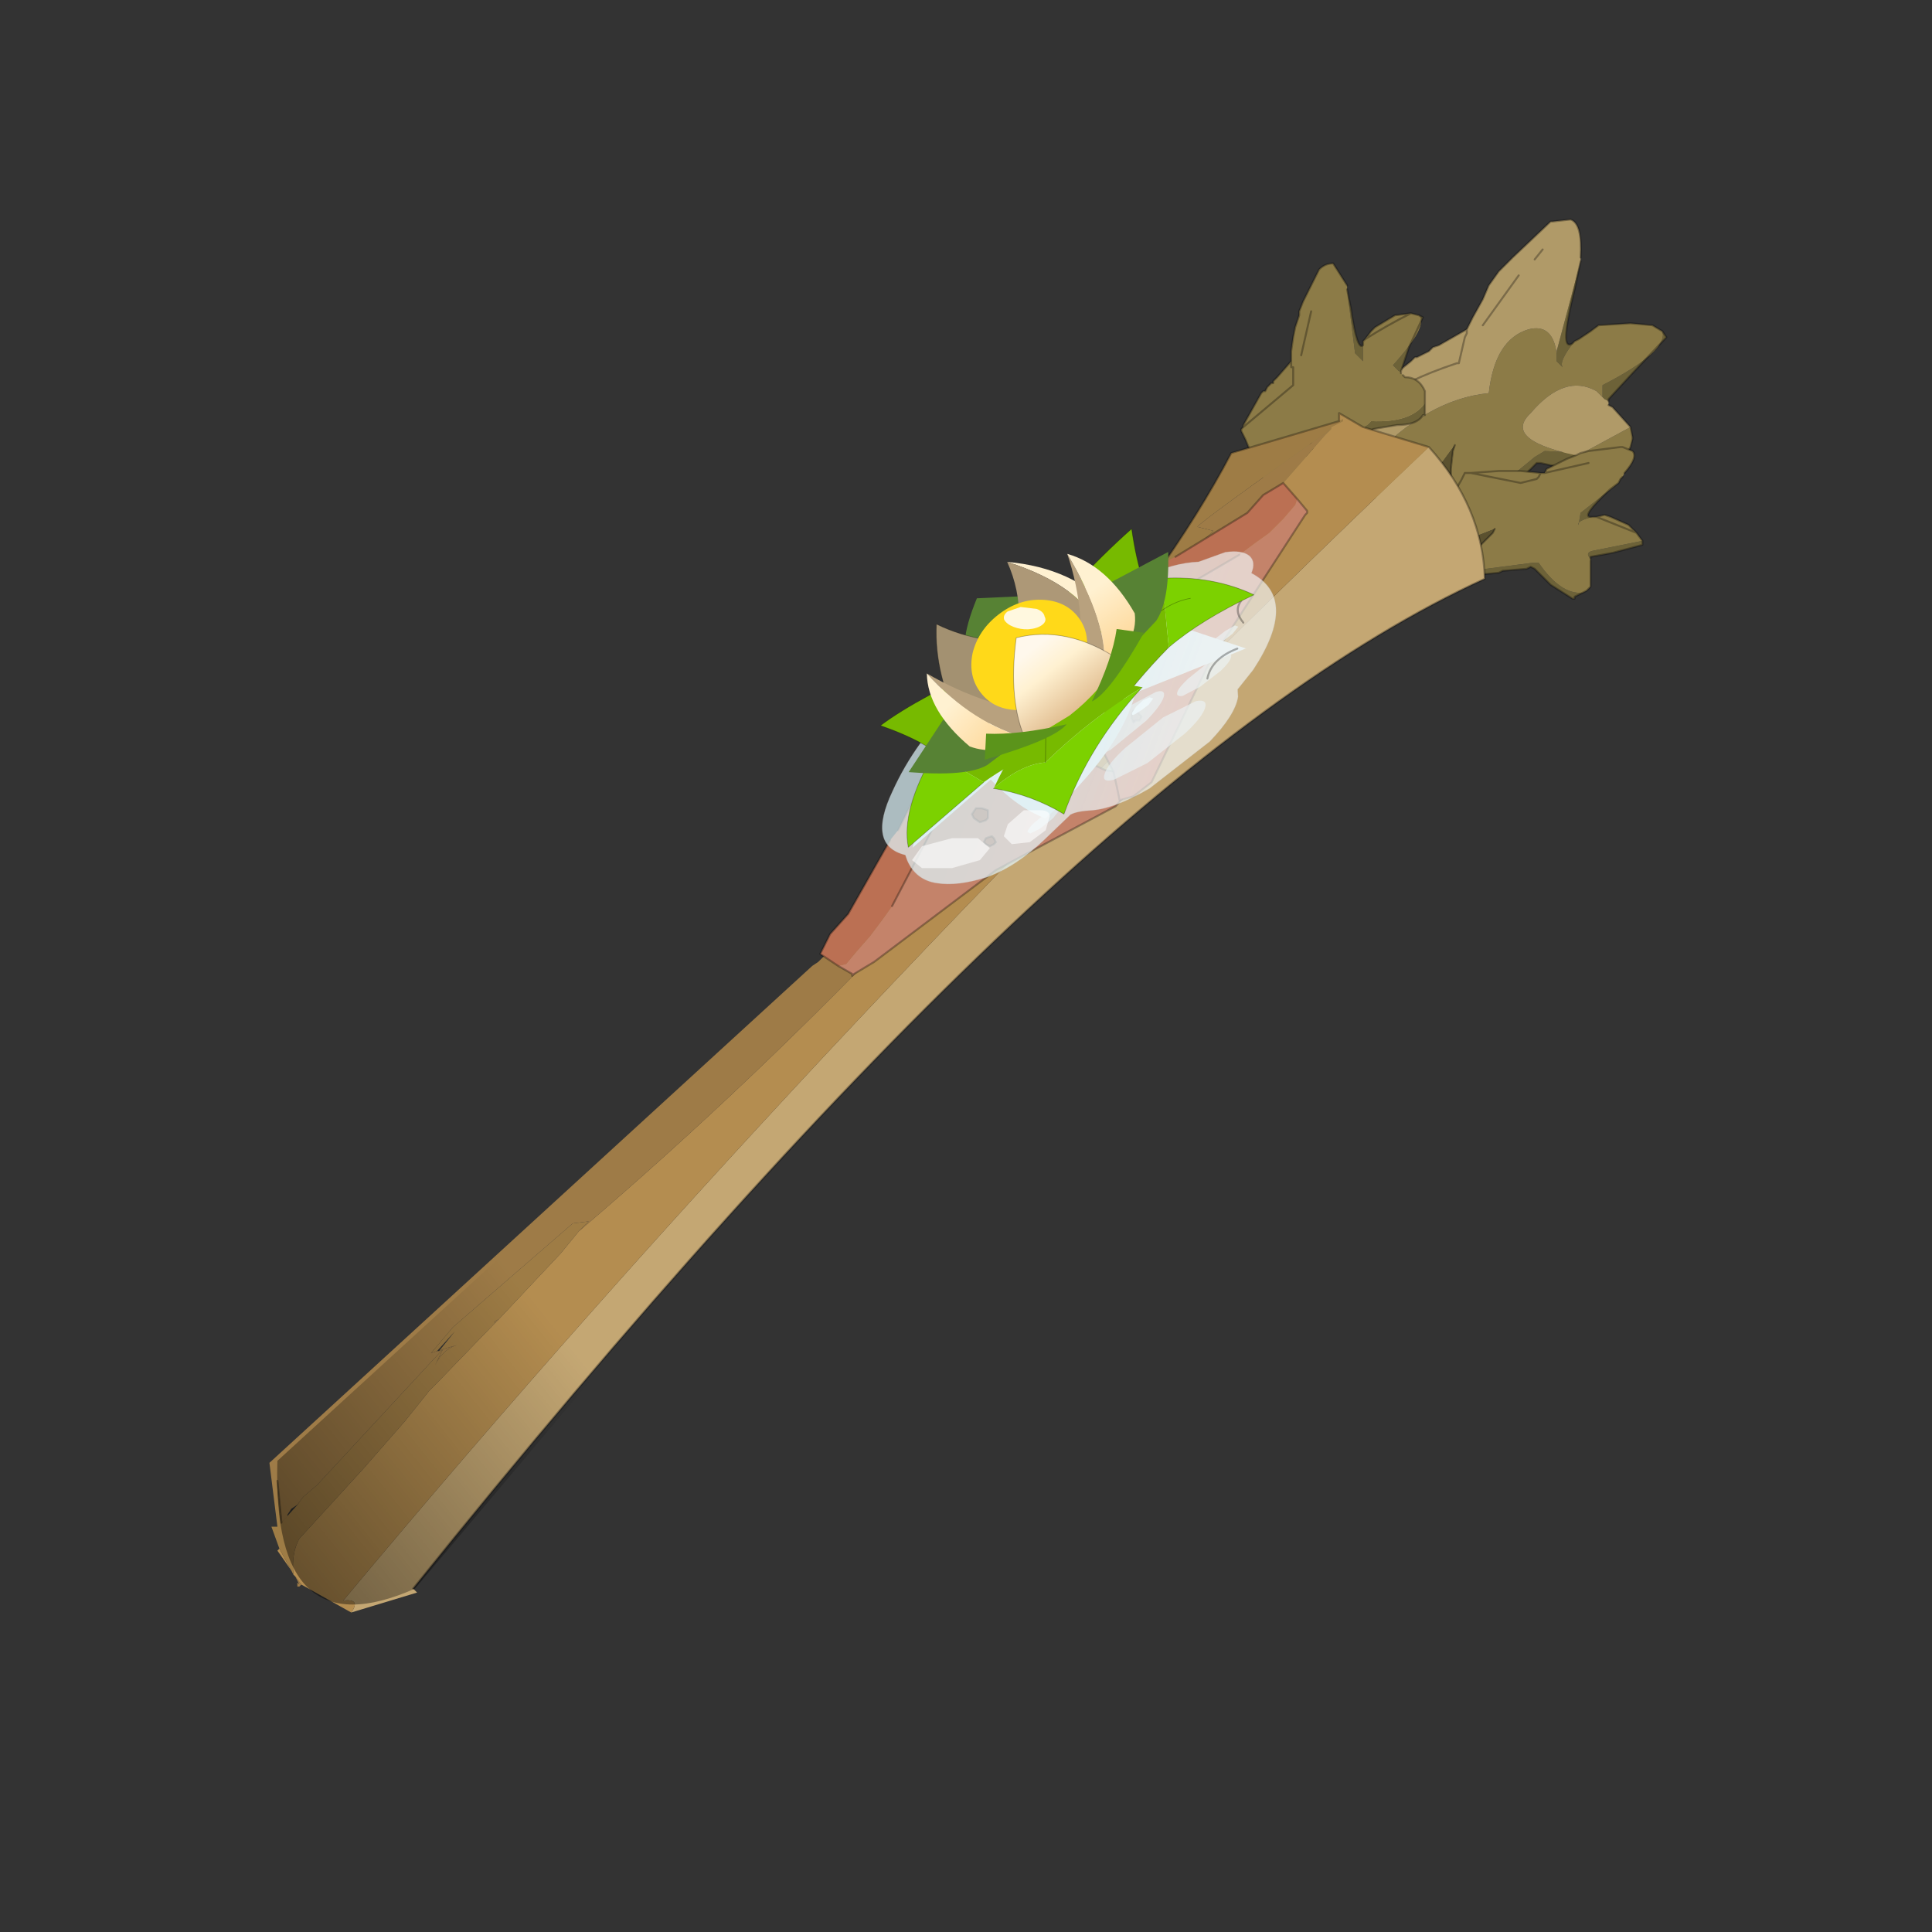 <?xml version="1.0" encoding="UTF-8" standalone="no"?>
<svg xmlns:xlink="http://www.w3.org/1999/xlink" height="440.0px" width="440.0px" xmlns="http://www.w3.org/2000/svg">
  <rect width="100%" height="100%" fill="#333333" stroke="none"/>
  <g transform="matrix(10.0, 0.0, 0.0, 10.0, 0.0, 0.0)">
    <use height="44.0" transform="matrix(0.909, 0.0, 0.0, 0.909, 2.0, 2.0)" width="44.0" xlink:href="#sprite0"/>
  </g>
  <defs>
    <g id="sprite0" transform="matrix(1.0, 0.0, 0.0, 1.0, 0.0, 0.0)">
      <use height="44.0" transform="matrix(1.0, 0.0, 0.0, 1.0, 0.0, 0.0)" width="44.0" xlink:href="#shape0"/>
      <use height="16.3" transform="matrix(0.305, -0.196, 0.16, 0.24, 18.733, 17.02)" width="31.95" xlink:href="#sprite1"/>
      <use height="6.7" transform="matrix(1.0, 0.0, 0.0, 1.0, 20.65, 12.85)" width="8.3" xlink:href="#shape2"/>
      <use height="18.4" transform="matrix(0.305, -0.237, 0.195, 0.252, 18.032, 15.764)" width="27.75" xlink:href="#sprite2"/>
    </g>
    <g id="shape0" transform="matrix(1.0, 0.0, 0.0, 1.0, 0.0, 0.0)">
      <path d="M44.0 44.0 L0.0 44.0 0.0 0.0 44.0 0.0 44.0 44.0" fill="#43adca" fill-opacity="0.0" fill-rule="evenodd" stroke="none"/>
      <path d="M37.4 4.35 L37.25 5.05 Q36.85 6.65 37.2 6.4 L37.25 6.35 Q36.85 6.85 36.95 7.0 L36.8 6.85 36.8 6.65 36.8 6.6 37.4 4.35 M39.45 6.1 L39.55 6.25 38.7 7.15 38.1 7.8 38.1 7.85 38.0 7.8 37.95 7.75 37.95 7.45 Q39.6 6.6 39.45 6.1 M38.55 9.2 L38.45 9.45 38.4 9.55 38.35 9.6 Q38.05 9.8 37.3 9.6 L36.4 9.4 36.3 9.4 36.15 9.55 35.45 10.2 35.35 10.25 Q34.9 10.75 34.55 10.85 L34.35 10.85 34.3 10.85 36.25 9.25 36.5 9.1 38.55 9.2" fill="#6d6238" fill-rule="evenodd" stroke="none"/>
      <path d="M37.25 6.35 L37.35 6.3 37.65 6.1 37.85 5.95 38.65 5.9 39.2 5.95 39.45 6.1 Q39.6 6.6 37.95 7.45 L37.95 7.75 37.8 7.6 Q37.0 7.15 36.15 8.15 35.4 8.85 37.5 9.25 L37.45 9.15 38.65 8.5 38.7 8.75 38.7 8.8 38.65 9.0 38.55 9.2 36.5 9.1 36.25 9.25 34.3 10.85 34.15 10.7 34.15 10.65 34.15 9.8 34.15 9.75 34.15 9.65 34.15 9.55 34.2 9.1 34.25 8.95 32.6 11.2 32.25 10.25 32.2 10.1 32.2 10.05 32.1 9.45 32.1 9.35 Q33.55 7.8 35.1 7.65 35.25 6.3 36.1 6.05 36.7 5.9 36.8 6.65 L36.8 6.85 36.95 7.0 Q36.85 6.85 37.25 6.35" fill="#8c7b47" fill-rule="evenodd" stroke="none"/>
      <path d="M34.15 10.7 L34.15 10.75 34.1 10.8 33.15 12.2 33.1 12.2 33.1 12.3 33.1 12.35 33.05 12.45 33.0 12.55 32.95 12.4 32.6 11.2 34.25 8.95 34.2 9.1 34.15 9.55 34.15 9.65 34.15 9.75 34.15 9.8 34.15 10.65 34.15 10.7" fill="#5b512f" fill-rule="evenodd" stroke="none"/>
      <path d="M37.4 4.25 L37.4 4.35 36.8 6.6 36.8 6.65 Q36.7 5.9 36.1 6.05 35.25 6.3 35.1 7.65 33.55 7.8 32.1 9.35 L32.0 8.05 32.0 7.8 32.0 7.7 32.15 7.65 33.15 6.85 33.25 6.75 33.3 6.75 33.4 6.7 33.5 6.65 33.6 6.6 33.7 6.5 33.85 6.45 34.55 6.05 34.7 5.75 34.95 5.3 35.1 4.95 35.35 4.6 35.45 4.5 35.7 4.25 36.65 3.35 36.7 3.35 37.15 3.3 Q37.45 3.4 37.4 4.25 M38.1 7.85 L38.1 7.95 38.2 8.0 38.65 8.5 37.45 9.15 37.5 9.25 Q35.4 8.85 36.15 8.15 37.0 7.15 37.8 7.6 L37.95 7.75 38.0 7.8 38.1 7.85 M32.35 7.85 Q32.95 7.35 34.3 6.9 L34.35 6.9 34.5 6.25 34.55 6.15 34.55 6.05 34.55 6.15 34.5 6.25 34.35 6.9 34.3 6.9 Q32.95 7.35 32.35 7.85 M36.45 4.05 L36.25 4.3 36.45 4.05 M34.95 5.95 L35.85 4.7 34.95 5.95" fill="#b09a68" fill-rule="evenodd" stroke="none"/>
      <path d="M37.4 4.35 L37.25 5.05 Q36.85 6.65 37.2 6.4 L37.25 6.35 37.35 6.3 37.65 6.1 37.85 5.95 38.65 5.9 39.2 5.95 39.45 6.1 39.55 6.25 38.7 7.15 38.1 7.8 38.1 7.85 M38.1 7.95 L38.2 8.0 38.65 8.5 38.7 8.75 38.7 8.8 38.65 9.0 38.55 9.2 38.45 9.45 38.4 9.55 38.35 9.6 Q38.05 9.8 37.3 9.6 L36.4 9.4 36.3 9.4 36.15 9.55 35.45 10.2 35.35 10.25 Q34.9 10.75 34.55 10.85 L34.35 10.85 34.3 10.85 34.15 10.7 34.15 10.75 34.1 10.8 33.15 12.2 33.1 12.2 33.1 12.3 33.1 12.35 33.05 12.45 33.0 12.55 32.95 12.4 32.6 11.2 32.25 10.25 32.2 10.1 32.2 10.05 32.1 9.45 32.1 9.35 32.0 8.05 32.0 7.8 32.0 7.7 32.15 7.65 33.15 6.85 33.25 6.75 33.3 6.75 33.4 6.7 33.5 6.65 33.6 6.6 33.7 6.5 33.85 6.45 34.55 6.05 34.7 5.75 34.95 5.3 35.1 4.95 35.35 4.6 35.45 4.5 35.7 4.25 36.65 3.35 36.7 3.35 37.15 3.3 Q37.45 3.4 37.4 4.25 M36.25 4.3 L36.45 4.05 M34.55 6.05 L34.55 6.15 34.5 6.25 34.35 6.9 34.3 6.9 Q32.95 7.35 32.35 7.85 M34.15 10.7 L34.15 10.65 34.15 9.8 34.15 9.75 34.15 9.65 34.15 9.55 34.2 9.1 34.25 8.95 M35.85 4.7 L34.95 5.95" fill="none" stroke="#000000" stroke-linecap="round" stroke-linejoin="round" stroke-opacity="0.302" stroke-width="0.05"/>
      <path d="M31.55 5.05 L31.65 5.55 Q31.8 6.6 31.95 6.45 L31.95 6.85 31.75 6.65 31.55 5.05 M33.35 5.7 L33.45 5.75 33.1 6.5 32.9 7.1 32.9 7.15 32.7 6.95 Q33.6 5.95 33.35 5.7 M33.5 7.9 L33.5 8.2 33.45 8.2 Q33.3 8.45 32.8 8.45 L32.2 8.55 32.15 8.6 32.05 8.7 31.7 9.35 31.7 9.4 31.35 9.95 31.2 10.0 32.0 8.5 32.15 8.35 Q33.15 8.4 33.5 7.9" fill="#6d6238" fill-rule="evenodd" stroke="none"/>
      <path d="M30.15 10.65 L29.65 10.15 29.6 10.05 29.6 10.0 29.35 9.65 29.0 8.8 28.9 8.6 28.9 8.55 28.95 8.5 28.95 8.45 29.4 7.65 29.45 7.6 29.5 7.6 29.55 7.5 29.65 7.4 29.7 7.4 29.7 7.35 29.8 7.25 30.15 6.85 30.15 6.8 30.15 6.6 30.2 6.25 30.25 6.0 30.35 5.7 30.35 5.6 30.45 5.35 30.85 4.55 Q31.0 4.4 31.2 4.4 L31.55 4.95 31.55 5.05 31.75 6.65 31.95 6.85 31.95 6.45 31.95 6.4 31.95 6.35 32.0 6.3 32.15 6.1 32.25 6.0 32.75 5.7 33.15 5.65 33.35 5.7 Q33.6 5.95 32.7 6.95 L32.9 7.15 32.95 7.2 33.0 7.25 Q33.35 7.25 33.5 7.6 L33.5 7.9 Q33.15 8.4 32.15 8.35 L32.0 8.5 31.2 10.0 31.15 10.05 31.0 9.95 30.8 9.4 30.8 9.35 30.75 9.25 30.75 9.2 30.65 8.9 30.65 8.8 30.15 10.65 M28.95 8.5 L30.2 7.45 30.2 7.0 30.15 7.0 30.15 6.85 30.15 7.0 30.2 7.0 30.2 7.45 28.95 8.5 M33.15 5.65 Q32.55 5.95 32.0 6.3 32.55 5.95 33.15 5.65 M30.4 6.7 L30.65 5.6 30.4 6.7" fill="#8c7b47" fill-rule="evenodd" stroke="none"/>
      <path d="M31.0 9.95 L31.0 10.05 30.75 11.2 30.7 11.2 30.75 11.25 30.7 11.3 30.7 11.35 30.7 11.45 30.65 11.35 30.15 10.65 30.65 8.8 30.65 8.9 30.75 9.2 30.75 9.25 30.8 9.35 30.8 9.4 31.0 9.95" fill="#5b512f" fill-rule="evenodd" stroke="none"/>
      <path d="M30.15 10.65 L29.65 10.15 29.6 10.05 29.6 10.0 29.35 9.65 29.0 8.8 28.9 8.6 28.9 8.55 28.95 8.5 28.95 8.45 29.4 7.65 29.45 7.6 29.5 7.6 29.55 7.5 29.65 7.4 29.7 7.4 29.7 7.35 29.8 7.25 30.15 6.85 30.15 6.8 30.15 6.6 30.2 6.25 30.25 6.0 30.35 5.7 30.35 5.6 30.45 5.35 30.85 4.55 Q31.0 4.4 31.2 4.4 L31.55 4.95 M31.55 5.05 L31.65 5.55 Q31.8 6.6 31.95 6.45 L31.95 6.4 31.95 6.35 32.0 6.3 32.15 6.1 32.25 6.0 32.75 5.7 33.15 5.65 33.35 5.7 33.45 5.75 33.1 6.5 32.9 7.1 32.9 7.15 M32.95 7.2 L33.0 7.25 Q33.35 7.25 33.5 7.6 L33.5 7.9 33.5 8.2 33.45 8.2 Q33.3 8.45 32.8 8.45 L32.2 8.55 32.15 8.6 32.05 8.7 31.7 9.35 31.7 9.4 31.35 9.95 31.2 10.0 31.15 10.05 31.0 9.95 31.0 10.05 30.75 11.2 30.7 11.2 30.75 11.25 30.7 11.3 30.7 11.35 30.7 11.45 30.65 11.35 30.15 10.65 M30.65 8.8 L30.65 8.9 30.75 9.2 30.75 9.25 30.8 9.35 30.8 9.4 31.0 9.95 M30.65 5.6 L30.4 6.7 M32.0 6.3 Q32.55 5.95 33.15 5.65 M30.15 6.85 L30.15 7.0 30.2 7.0 30.2 7.45 28.95 8.5" fill="none" stroke="#000000" stroke-linecap="round" stroke-linejoin="round" stroke-opacity="0.302" stroke-width="0.05"/>
      <path d="M38.35 9.9 L38.15 10.05 Q37.4 10.75 37.65 10.75 L37.7 10.75 Q37.3 10.85 37.35 10.95 L37.4 10.65 38.35 9.9 M38.95 11.35 L38.95 11.45 38.2 11.65 37.65 11.75 37.65 11.8 Q37.5 11.65 37.7 11.6 L38.95 11.35 M37.45 12.65 L37.25 12.75 37.25 12.8 37.2 12.8 36.65 12.45 36.25 12.05 36.15 12.0 36.05 12.05 35.45 12.1 35.35 12.15 34.8 12.2 34.65 12.1 36.2 11.9 36.35 11.9 Q36.9 12.7 37.45 12.65" fill="#6d6238" fill-rule="evenodd" stroke="none"/>
      <path d="M34.65 9.65 L35.35 9.6 35.5 9.6 35.75 9.6 35.9 9.6 36.4 9.65 36.35 9.75 36.3 9.8 35.9 9.9 34.65 9.65 35.9 9.9 36.3 9.8 36.35 9.75 36.4 9.65 36.45 9.65 36.5 9.65 36.55 9.55 36.85 9.4 37.05 9.3 37.3 9.2 37.4 9.15 37.6 9.1 38.4 9.0 38.45 9.0 38.7 9.1 Q38.85 9.25 38.5 9.65 L38.45 9.75 38.4 9.8 38.35 9.9 37.4 10.65 37.35 10.95 Q37.3 10.85 37.7 10.75 L37.8 10.75 38.0 10.7 38.15 10.75 38.6 10.95 38.8 11.15 38.95 11.35 37.7 11.6 Q37.5 11.65 37.65 11.8 L37.65 11.85 37.65 11.95 37.65 12.5 37.55 12.6 37.45 12.65 Q36.9 12.7 36.35 11.9 L36.2 11.9 34.65 12.1 34.65 12.0 34.65 11.95 34.9 11.45 35.0 11.35 35.2 11.15 35.25 11.05 33.6 11.7 33.75 11.05 33.8 11.0 33.8 10.95 33.95 10.6 34.4 9.85 34.45 9.75 34.5 9.65 34.6 9.65 34.65 9.65 M37.6 9.4 L36.5 9.65 37.6 9.4 M37.8 10.75 L38.8 11.15 37.8 10.75" fill="#8c7b47" fill-rule="evenodd" stroke="none"/>
      <path d="M34.65 11.95 L34.55 12.0 33.55 12.4 33.5 12.4 33.5 12.5 33.45 12.5 33.4 12.55 33.4 12.45 33.6 11.7 35.25 11.05 35.2 11.15 35.0 11.35 34.9 11.45 34.65 11.95" fill="#5b512f" fill-rule="evenodd" stroke="none"/>
      <path d="M36.4 9.65 L35.9 9.6 35.75 9.6 35.5 9.6 35.35 9.6 34.65 9.65 35.9 9.9 36.3 9.8 36.35 9.75 36.4 9.65 36.45 9.65 36.5 9.65 36.55 9.55 36.85 9.4 37.05 9.3 37.3 9.2 37.4 9.15 37.6 9.1 38.4 9.0 38.45 9.0 38.7 9.1 Q38.85 9.25 38.5 9.65 M38.45 9.75 L38.4 9.8 38.35 9.9 38.15 10.05 Q37.4 10.75 37.65 10.75 L37.7 10.75 37.8 10.75 38.0 10.7 38.15 10.75 38.6 10.95 38.8 11.15 38.95 11.35 38.95 11.45 38.2 11.65 37.65 11.75 37.65 11.8 M37.65 11.85 L37.65 11.95 37.65 12.5 37.55 12.6 37.45 12.65 37.25 12.75 37.25 12.8 37.2 12.8 36.65 12.45 36.25 12.05 36.15 12.0 36.05 12.05 35.45 12.1 35.35 12.15 34.8 12.2 34.65 12.1 34.65 12.0 34.65 11.95 34.55 12.0 33.55 12.4 33.5 12.4 33.5 12.5 33.45 12.5 33.4 12.55 33.4 12.45 33.6 11.7 33.75 11.05 33.8 11.0 33.8 10.95 33.95 10.6 34.4 9.85 34.45 9.75 34.5 9.65 34.6 9.65 34.65 9.65 M34.65 11.95 L34.9 11.45 35.0 11.35 35.2 11.15 35.25 11.05 M36.5 9.65 L37.6 9.4 M38.8 11.15 L37.8 10.75" fill="none" stroke="#000000" stroke-linecap="round" stroke-linejoin="round" stroke-opacity="0.302" stroke-width="0.05"/>
      <path d="M6.6 38.2 Q6.85 37.85 6.4 37.9 18.7 23.15 33.6 9.0 34.95 10.5 35.0 12.3 24.7 17.0 8.15 37.6 L8.25 37.7 6.6 38.2" fill="#c4a773" fill-rule="evenodd" stroke="none"/>
      <path d="M12.3 28.65 Q21.05 21.2 28.9 11.1 L31.0 8.7 31.15 8.55 31.15 8.5 31.35 8.4 31.45 8.35 31.45 8.3 31.35 8.35 31.35 8.15 31.95 8.5 33.6 9.0 Q18.7 23.15 6.4 37.9 6.85 37.85 6.6 38.2 L5.35 37.5 5.2 37.3 5.15 37.25 Q5.1 36.7 5.3 36.35 L6.9 34.6 7.95 33.4 8.55 32.65 8.7 32.5 10.2 30.95 10.3 30.85 11.85 29.2 12.3 28.65 M5.1 37.15 L4.75 36.65 4.8 36.6 5.1 37.15" fill="#b48d50" fill-rule="evenodd" stroke="none"/>
      <path d="M31.15 8.55 Q27.9 10.85 27.8 11.0 L28.2 11.1 28.15 11.15 28.05 11.25 27.0 12.35 25.45 14.0 25.25 14.25 25.25 14.35 24.7 15.05 23.85 15.85 Q27.05 12.2 28.65 9.15 L31.35 8.35 31.45 8.3 31.45 8.35 31.35 8.4 31.15 8.5 31.15 8.55 M22.7 17.2 L22.3 17.7 21.45 18.6 22.7 17.2 M4.75 36.05 L4.75 34.9 4.85 35.95 5.3 35.45 5.25 35.5 5.4 35.3 5.75 35.0 8.9 31.6 8.8 31.65 9.2 31.15 8.75 31.65 8.6 31.7 9.15 31.05 12.15 28.45 12.55 28.4 12.5 28.45 12.3 28.65 11.85 29.2 10.3 30.85 10.2 30.9 10.2 30.95 8.7 32.5 8.55 32.65 7.95 33.4 6.9 34.6 5.3 36.35 Q5.1 36.7 5.15 37.25 L5.1 37.15 4.8 36.6 4.6 36.05 4.75 36.05 M8.9 31.6 L8.7 32.0 Q8.9 31.6 9.25 31.5 L8.9 31.6" fill="#9e7c45" fill-rule="evenodd" stroke="none"/>
      <path d="M31.15 8.55 L31.0 8.7 28.9 11.1 Q21.05 21.2 12.3 28.65 L12.5 28.45 12.55 28.4 12.15 28.45 9.15 31.05 8.6 31.7 8.75 31.65 8.8 31.65 8.9 31.6 5.75 35.0 5.4 35.3 5.25 35.5 5.1 35.6 5.0 35.75 5.0 35.8 4.85 35.95 4.75 34.9 4.75 36.05 4.55 34.45 18.15 22.0 18.3 21.9 18.75 21.45 18.95 21.25 20.5 19.45 20.55 19.4 21.45 18.6 22.3 17.7 22.7 17.2 23.85 15.9 23.85 15.85 24.7 15.05 25.25 14.35 25.25 14.25 25.45 14.0 27.0 12.35 28.05 11.25 28.15 11.15 28.2 11.1 27.8 11.0 Q27.9 10.85 31.15 8.55 M10.3 30.85 L10.2 30.95 10.2 30.9 10.3 30.85 M5.2 37.3 L5.35 37.5 5.3 37.55 5.25 37.55 5.25 37.45 5.3 37.5 5.2 37.3 M8.9 31.6 L9.25 31.5 Q8.9 31.6 8.7 32.0 L8.9 31.6" fill="#9e7b47" fill-rule="evenodd" stroke="none"/>
      <path d="M4.75 34.9 L4.85 35.95 M33.6 9.0 L31.95 8.5 31.35 8.15 31.35 8.35 M8.15 37.6 Q24.7 17.0 35.0 12.3 34.95 10.5 33.6 9.0 M23.85 15.85 Q27.05 12.2 28.65 9.15 L31.35 8.35" fill="none" stroke="#000000" stroke-linecap="round" stroke-linejoin="round" stroke-opacity="0.302" stroke-width="0.05"/>
      <path d="M15.95 28.4 L8.2 37.6 Q4.6 39.2 4.75 34.4 L11.2 28.5 15.95 28.4" fill="url(#gradient0)" fill-rule="evenodd" stroke="none"/>
      <path d="M22.95 16.4 L24.3 16.55 25.5 17.1 25.9 17.15 26.15 17.15 26.1 17.6 25.75 18.0 22.75 19.6 19.7 21.9 19.2 22.2 19.15 22.25 19.15 22.2 18.8 22.0 19.0 21.95 19.25 21.65 19.6 21.25 19.9 20.85 20.15 20.5 21.25 18.4 21.3 18.4 21.25 18.35 22.95 16.4" fill="#c4836a" fill-rule="evenodd" stroke="none"/>
      <path d="M22.95 16.4 L21.25 18.35 21.25 18.4 20.15 20.5 19.9 20.85 19.6 21.25 19.25 21.65 19.0 21.95 18.8 22.0 18.35 21.7 18.6 21.2 19.05 20.7 20.1 18.85 20.3 18.6 21.15 16.9 21.15 16.85 22.05 16.6 22.95 16.4" fill="#bb7053" fill-rule="evenodd" stroke="none"/>
      <path d="M18.8 22.0 L19.15 22.2 19.15 22.25 19.2 22.2 19.7 21.9 22.75 19.6 25.75 18.0 26.1 17.6 26.15 17.15 25.9 17.15 25.5 17.1 24.3 16.55 22.95 16.4 21.25 18.35 M21.25 18.4 L20.15 20.5 M18.8 22.0 L18.35 21.7 18.6 21.2 19.05 20.7 20.1 18.85 M20.3 18.6 L21.15 16.9 21.15 16.85 22.05 16.6 22.95 16.4 M21.25 18.4 L21.25 18.35" fill="none" stroke="#000000" stroke-linecap="round" stroke-linejoin="round" stroke-opacity="0.302" stroke-width="0.05"/>
      <path d="M23.5 17.1 L23.3 17.15 23.05 17.0 23.0 16.8 23.1 16.65 23.35 16.6 23.55 16.75 23.6 16.9 23.5 17.1" fill="#9e593f" fill-rule="evenodd" stroke="none"/>
      <path d="M23.5 17.1 L23.3 17.15 23.05 17.0 23.0 16.8 23.1 16.65 23.35 16.6 23.55 16.75 23.6 16.9 23.5 17.1 Z" fill="none" stroke="#000000" stroke-linecap="round" stroke-linejoin="round" stroke-opacity="0.302" stroke-width="0.05"/>
      <path d="M23.45 17.7 L23.35 17.75 23.25 17.7 23.2 17.65 23.25 17.55 23.4 17.5 23.45 17.55 23.5 17.65 23.45 17.7" fill="#9e593f" fill-rule="evenodd" stroke="none"/>
      <path d="M23.45 17.7 L23.35 17.75 23.25 17.7 23.2 17.65 23.25 17.55 23.4 17.5 23.45 17.55 23.5 17.65 23.45 17.7 Z" fill="none" stroke="#000000" stroke-linecap="round" stroke-linejoin="round" stroke-opacity="0.302" stroke-width="0.05"/>
      <path d="M22.7 18.95 L22.6 19.0 22.5 18.95 22.45 18.9 22.5 18.8 22.65 18.75 22.7 18.8 22.75 18.9 22.7 18.95" fill="#9e593f" fill-rule="evenodd" stroke="none"/>
      <path d="M22.7 18.95 L22.6 19.0 22.5 18.95 22.45 18.9 22.5 18.8 22.65 18.75 22.7 18.8 22.75 18.9 22.7 18.95 Z" fill="none" stroke="#000000" stroke-linecap="round" stroke-linejoin="round" stroke-opacity="0.302" stroke-width="0.05"/>
      <path d="M22.5 18.35 L22.35 18.4 22.2 18.3 22.15 18.2 22.25 18.05 22.4 18.05 22.55 18.1 22.55 18.3 22.5 18.35" fill="#9e593f" fill-rule="evenodd" stroke="none"/>
      <path d="M22.5 18.35 L22.35 18.4 22.2 18.3 22.15 18.2 22.25 18.05 22.4 18.05 22.55 18.1 22.55 18.3 22.5 18.35 Z" fill="none" stroke="#000000" stroke-linecap="round" stroke-linejoin="round" stroke-opacity="0.302" stroke-width="0.05"/>
      <path d="M24.2 17.9 L24.1 17.95 24.0 17.9 23.95 17.85 24.0 17.75 24.15 17.7 24.2 17.75 24.25 17.85 24.2 17.9" fill="#9e593f" fill-rule="evenodd" stroke="none"/>
      <path d="M24.2 17.9 L24.1 17.95 24.0 17.9 23.95 17.85 24.0 17.75 24.15 17.7 24.2 17.75 24.25 17.85 24.2 17.9 Z" fill="none" stroke="#000000" stroke-linecap="round" stroke-linejoin="round" stroke-opacity="0.302" stroke-width="0.05"/>
      <path d="M30.3 10.3 L30.55 10.6 30.55 10.65 30.5 10.7 28.1 14.4 26.65 17.4 26.2 17.75 25.85 17.85 25.8 17.6 25.7 17.15 25.15 16.05 Q24.8 15.4 24.9 14.7 L26.75 12.9 26.8 12.95 26.8 12.9 28.85 11.7 29.25 11.4 29.6 11.15 29.95 10.8 30.25 10.45 30.3 10.3" fill="#c4836a" fill-rule="evenodd" stroke="none"/>
      <path d="M24.9 14.7 L25.1 13.8 25.3 12.9 26.95 11.9 27.25 11.75 29.05 10.65 29.45 10.2 29.95 9.9 30.3 10.3 30.25 10.45 29.95 10.8 29.6 11.15 29.25 11.4 28.85 11.7 26.8 12.9 26.75 12.9 24.9 14.7" fill="#bb7053" fill-rule="evenodd" stroke="none"/>
      <path d="M30.3 10.3 L30.55 10.6 30.55 10.65 30.5 10.7 28.1 14.4 26.65 17.4 26.2 17.75 25.85 17.85 25.8 17.6 25.7 17.15 25.15 16.05 Q24.8 15.4 24.9 14.7 L25.1 13.8 25.3 12.9 26.95 11.9 M27.25 11.75 L29.05 10.65 29.45 10.2 29.95 9.9 30.3 10.3 M28.85 11.7 L26.8 12.9 26.75 12.9 24.9 14.7" fill="none" stroke="#000000" stroke-linecap="round" stroke-linejoin="round" stroke-opacity="0.302" stroke-width="0.05"/>
      <path d="M25.7 15.2 L25.5 15.3 25.3 15.3 25.15 15.05 25.2 14.85 25.4 14.7 25.6 14.75 25.7 14.95 25.7 15.2" fill="#9e593f" fill-rule="evenodd" stroke="none"/>
      <path d="M25.7 15.2 L25.7 14.95 25.6 14.75 25.4 14.7 25.2 14.85 25.15 15.05 25.3 15.3 25.5 15.3 25.7 15.2 Z" fill="none" stroke="#000000" stroke-linecap="round" stroke-linejoin="round" stroke-opacity="0.302" stroke-width="0.05"/>
      <path d="M26.25 15.1 L26.15 15.1 26.1 15.15 26.05 15.05 26.05 14.95 26.1 14.85 26.2 14.9 26.3 15.0 26.25 15.1" fill="#9e593f" fill-rule="evenodd" stroke="none"/>
      <path d="M26.25 15.1 L26.3 15.0 26.2 14.9 26.1 14.85 26.05 14.95 26.05 15.05 26.1 15.15 26.15 15.1 26.25 15.1 Z" fill="none" stroke="#000000" stroke-linecap="round" stroke-linejoin="round" stroke-opacity="0.302" stroke-width="0.05"/>
      <path d="M27.35 14.3 L27.25 14.3 27.2 14.35 27.15 14.25 27.15 14.15 27.2 14.05 27.3 14.1 27.4 14.2 27.35 14.3" fill="#9e593f" fill-rule="evenodd" stroke="none"/>
      <path d="M27.35 14.3 L27.4 14.2 27.3 14.1 27.2 14.05 27.15 14.15 27.15 14.25 27.2 14.35 27.25 14.3 27.35 14.3 Z" fill="none" stroke="#000000" stroke-linecap="round" stroke-linejoin="round" stroke-opacity="0.302" stroke-width="0.05"/>
      <path d="M26.9 14.2 L26.8 14.3 26.65 14.25 26.6 14.15 26.6 13.95 26.75 13.9 26.85 13.9 27.0 14.05 26.9 14.2" fill="#9e593f" fill-rule="evenodd" stroke="none"/>
      <path d="M26.9 14.2 L27.0 14.05 26.85 13.9 26.75 13.9 26.6 13.95 26.6 14.15 26.65 14.25 26.8 14.3 26.9 14.2 Z" fill="none" stroke="#000000" stroke-linecap="round" stroke-linejoin="round" stroke-opacity="0.302" stroke-width="0.05"/>
      <path d="M26.35 15.85 L26.25 15.85 26.2 15.9 26.15 15.8 26.15 15.7 26.2 15.6 26.3 15.65 26.4 15.75 26.35 15.85" fill="#9e593f" fill-rule="evenodd" stroke="none"/>
      <path d="M26.35 15.85 L26.4 15.75 26.3 15.65 26.2 15.6 26.15 15.7 26.15 15.8 26.2 15.9 26.25 15.85 26.35 15.85 Z" fill="none" stroke="#000000" stroke-linecap="round" stroke-linejoin="round" stroke-opacity="0.302" stroke-width="0.05"/>
    </g>
    <linearGradient gradientTransform="matrix(0.005, -0.004, 0.004, 0.005, 8.8, 35.8)" gradientUnits="userSpaceOnUse" id="gradient0" spreadMethod="pad" x1="-819.2" x2="819.2">
      <stop offset="0.0" stop-color="#000000" stop-opacity="0.502"/>
      <stop offset="1.0" stop-color="#000000" stop-opacity="0.0"/>
    </linearGradient>
    <g id="sprite1" transform="matrix(1.0, 0.0, 0.0, 1.0, 15.95, 8.15)">
      <use height="16.3" transform="matrix(1.0, 0.0, 0.0, 1.0, -15.95, -8.15)" width="31.95" xlink:href="#shape1"/>
    </g>
    <g id="shape1" transform="matrix(1.0, 0.0, 0.0, 1.0, 15.95, 8.15)">
      <path d="M-11.05 -1.25 L-11.55 -1.25 -11.55 -1.45 -11.15 -1.65 -10.55 -1.75 -10.1 -1.65 -10.0 -1.5 -10.4 -1.35 -11.05 -1.25 M-2.4 1.25 L-2.55 1.05 Q-2.4 0.9 -1.95 0.8 L-1.05 0.65 -0.25 0.7 Q-0.05 0.8 -0.2 0.95 L-0.7 1.2 -1.75 1.4 -2.4 1.25 M-0.15 1.6 L2.95 1.15 5.35 1.4 Q6.05 1.65 5.6 2.15 5.1 2.65 3.7 3.05 L0.55 3.5 -1.8 3.25 Q-2.55 2.95 -2.05 2.5 -1.6 2.0 -0.15 1.6 M-4.7 5.5 L-5.4 5.8 -6.55 5.95 -7.3 5.85 -7.4 5.6 Q-7.25 5.4 -6.7 5.25 L-5.65 5.1 -4.8 5.2 Q-4.55 5.3 -4.7 5.5 M11.0 2.4 Q10.75 2.7 9.9 2.9 L8.1 3.1 6.75 2.95 Q6.3 2.7 6.6 2.4 6.85 2.15 7.7 1.95 L9.5 1.7 10.85 1.9 Q11.25 2.15 11.0 2.4 M10.75 0.3 L11.7 0.2 12.45 0.25 12.6 0.5 12.0 0.75 10.95 0.85 10.3 0.8 Q10.0 0.7 10.2 0.6 L10.75 0.3" fill="#d7e4e3" fill-opacity="0.702" fill-rule="evenodd" stroke="none"/>
      <path d="M-0.7 4.95 Q-0.15 4.4 1.45 4.05 L4.8 3.6 7.3 3.95 Q8.1 4.35 7.55 4.9 7.0 5.45 5.45 5.8 L2.15 6.2 -0.4 5.85 Q-1.3 5.5 -0.7 4.95" fill="#d6e0e0" fill-opacity="0.702" fill-rule="evenodd" stroke="none"/>
      <path d="M4.8 1.5 L4.95 1.75 4.45 2.0 3.85 2.05 3.3 2.05 Q3.0 2.0 3.2 1.8 L3.65 1.55 4.3 1.4 4.8 1.5 M2.65 1.65 L1.4 1.85 0.1 2.0 -0.5 1.95 -0.1 1.65 1.0 1.35 2.3 1.2 3.0 1.35 2.65 1.65" fill="#ebf3f4" fill-rule="evenodd" stroke="none"/>
      <path d="M8.65 -3.2 L12.2 2.45 4.15 0.5 Q1.0 4.1 -5.85 5.45 -7.05 3.35 -7.5 0.05 L-14.6 1.35 -9.75 -4.25 -7.3 -4.5 1.15 -2.9 1.2 -2.85 8.65 -3.2" fill="#d7e2e1" fill-rule="evenodd" stroke="none"/>
      <path d="M15.4 -2.8 Q17.2 1.35 11.8 4.35 L10.15 5.05 9.9 5.6 Q9.05 6.8 6.55 7.55 L1.3 8.15 Q-1.45 8.0 -2.85 7.05 -3.75 6.4 -4.25 6.35 L-6.7 6.95 Q-9.4 7.6 -11.45 7.0 -13.5 6.3 -14.55 5.1 -15.65 3.9 -15.4 2.05 L-15.3 1.55 Q-17.15 -0.95 -13.6 -3.7 -10.3 -6.35 -6.35 -7.25 1.05 -8.9 9.1 -7.55 11.25 -7.25 12.8 -6.1 L14.7 -5.55 Q15.75 -4.95 15.95 -4.15 16.1 -3.4 15.4 -2.8" fill="url(#gradient1)" fill-rule="evenodd" stroke="none"/>
      <path d="M15.4 -2.8 Q17.2 1.35 11.8 4.35 L10.15 5.05 9.9 5.6 Q9.05 6.8 6.55 7.55 L1.3 8.15 Q-1.45 8.0 -2.85 7.05 -3.75 6.4 -4.25 6.35 L-6.7 6.95 Q-9.4 7.6 -11.45 7.0 -13.5 6.3 -14.55 5.1 -15.65 3.9 -15.4 2.05 L-15.3 1.55 Q-17.15 -0.95 -13.6 -3.7 -10.3 -6.35 -6.35 -7.25 1.05 -8.9 9.1 -7.55 11.25 -7.25 12.8 -6.1 L14.7 -5.55 Q15.75 -4.95 15.95 -4.15 16.1 -3.4 15.4 -2.8 Z" fill="none" stroke="#cccccc" stroke-linecap="round" stroke-linejoin="round" stroke-opacity="0.302" stroke-width="0.05"/>
    </g>
    <linearGradient gradientTransform="matrix(0.006, 0.006, -0.013, 0.012, 0.2, -0.25)" gradientUnits="userSpaceOnUse" id="gradient1" spreadMethod="pad" x1="-819.2" x2="819.2">
      <stop offset="0.067" stop-color="#e0f7fc" stop-opacity="0.702"/>
      <stop offset="0.514" stop-color="#e6f6fc" stop-opacity="0.702"/>
      <stop offset="1.0" stop-color="#f6fafc" stop-opacity="0.651"/>
    </linearGradient>
    <g id="shape2" transform="matrix(1.0, 0.0, 0.0, 1.0, -20.65, -12.85)">
      <path d="M23.45 18.1 L23.85 18.1 Q24.1 18.1 24.1 18.25 L24.0 18.6 23.6 18.9 23.15 18.95 22.95 18.75 23.05 18.45 23.45 18.1" fill="#ffffff" fill-opacity="0.6" fill-rule="evenodd" stroke="none"/>
      <path d="M21.65 19.55 L20.9 19.55 20.65 19.35 20.9 19.0 21.65 18.8 22.3 18.8 22.6 19.05 22.35 19.35 21.65 19.55" fill="#ffffff" fill-opacity="0.6" fill-rule="evenodd" stroke="none"/>
      <path d="M28.05 14.8 Q28.15 14.3 28.8 14.05" fill="none" stroke="#000000" stroke-linecap="round" stroke-linejoin="round" stroke-opacity="0.302" stroke-width="0.05"/>
      <path d="M28.9 12.85 Q28.7 13.1 28.95 13.4" fill="none" stroke="#000000" stroke-linecap="round" stroke-linejoin="round" stroke-opacity="0.302" stroke-width="0.05"/>
    </g>
    <g id="sprite2" transform="matrix(1.0, 0.0, 0.0, 1.0, 13.85, 11.2)">
      <use height="18.4" transform="matrix(1.0, 0.0, 0.0, 1.0, -13.85, -11.2)" width="27.75" xlink:href="#shape3"/>
    </g>
    <g id="shape3" transform="matrix(1.0, 0.0, 0.0, 1.0, 13.85, 11.2)">
      <path d="M-8.4 -1.25 Q-8.55 -3.6 -10.45 -7.15 -7.45 -7.1 -1.3 -5.3 L-8.4 -1.25" fill="#77ba00" fill-rule="evenodd" stroke="none"/>
      <path d="M-8.4 -1.25 Q-8.55 -3.6 -10.45 -7.15 -7.45 -7.1 -1.3 -5.3" fill="none" stroke="#000000" stroke-linecap="round" stroke-linejoin="round" stroke-opacity="0.302" stroke-width="0.05"/>
      <path d="M0.0 -5.15 Q5.25 -6.85 10.25 -7.25 8.25 -3.0 8.15 0.05 L0.0 -5.15" fill="#77ba00" fill-rule="evenodd" stroke="none"/>
      <path d="M8.15 0.05 Q8.25 -3.0 10.25 -7.25 5.25 -6.85 0.0 -5.15" fill="none" stroke="#000000" stroke-linecap="round" stroke-linejoin="round" stroke-opacity="0.302" stroke-width="0.05"/>
      <path d="M-8.8 -2.85 L-5.4 -1.5 -4.05 -0.25 -3.55 2.1 Q-5.3 1.45 -7.4 1.35 L-8.8 -2.85" fill="#77ba00" fill-rule="evenodd" stroke="none"/>
      <path d="M-7.4 1.35 L-13.85 1.75 Q-12.75 -0.9 -8.8 -2.85 L-7.4 1.35" fill="#7cd100" fill-rule="evenodd" stroke="none"/>
      <path d="M-7.4 1.35 L-13.85 1.75 Q-12.75 -0.9 -8.8 -2.85" fill="none" stroke="#000000" stroke-linecap="round" stroke-linejoin="round" stroke-opacity="0.302" stroke-width="0.05"/>
      <path d="M9.85 -2.7 L8.8 -0.7 Q7.05 -0.95 4.75 -0.05 7.05 -0.95 8.8 -0.7 L7.45 1.9 Q4.35 2.4 1.55 3.45 1.4 0.8 5.75 -2.0 L9.85 -2.7" fill="#77ba00" fill-rule="evenodd" stroke="none"/>
      <path d="M8.8 -0.7 L9.85 -2.7 Q12.55 -0.45 13.9 2.75 10.2 1.75 7.45 1.9 L8.8 -0.7 Q9.7 -0.6 10.5 -0.1 9.7 -0.6 8.8 -0.7" fill="#7cd100" fill-rule="evenodd" stroke="none"/>
      <path d="M8.8 -0.7 Q9.7 -0.6 10.5 -0.1 M8.8 -0.7 Q7.05 -0.95 4.75 -0.05 M9.85 -2.7 L5.75 -2.0 M1.55 3.45 Q4.35 2.4 7.45 1.9 10.2 1.75 13.9 2.75 12.55 -0.45 9.85 -2.7" fill="none" stroke="#000000" stroke-linecap="round" stroke-linejoin="round" stroke-opacity="0.302" stroke-width="0.05"/>
      <path d="M-2.1 1.05 L-3.45 3.1 -2.1 1.05 M4.5 3.1 Q0.5 2.55 -3.45 3.1 -4.75 2.05 -7.1 2.2 -4.1 0.3 -1.25 -0.15 2.85 0.65 4.5 3.1" fill="#77ba00" fill-rule="evenodd" stroke="none"/>
      <path d="M-7.1 2.2 Q-4.75 2.05 -3.45 3.1 0.5 2.55 4.5 3.1 -0.5 4.1 -4.55 7.2 -5.45 4.4 -7.15 2.2 L-7.1 2.2" fill="#7cd100" fill-rule="evenodd" stroke="none"/>
      <path d="M-3.45 3.1 L-2.1 1.05 M-7.15 2.2 Q-5.45 4.4 -4.55 7.2 -0.5 4.1 4.5 3.1" fill="none" stroke="#000000" stroke-linecap="round" stroke-linejoin="round" stroke-opacity="0.302" stroke-width="0.05"/>
      <path d="M6.5 -5.05 L11.2 -4.05 Q9.35 -0.95 7.85 -0.35 L5.2 0.15 Q7.8 -2.75 6.5 -5.05 M-6.85 -4.55 Q-6.3 -1.8 -3.85 0.5 L-6.55 0.45 Q-8.05 0.2 -10.85 -2.9 L-6.85 -4.55 M-0.45 -10.4 L3.35 -7.15 Q-0.1 -7.35 -3.15 -5.85 L-3.35 -6.4 Q-3.7 -8.15 -0.45 -10.4" fill="#578234" fill-rule="evenodd" stroke="none"/>
      <path d="M-3.55 -10.75 Q-2.05 -7.05 1.3 -4.55 -5.5 -0.6 -6.4 -3.05 -5.7 -7.7 -3.55 -10.75" fill="#a39171" fill-rule="evenodd" stroke="none"/>
      <path d="M-3.55 -10.75 Q-2.05 -7.05 1.3 -4.55 -5.5 -0.6 -6.4 -3.05 -5.7 -7.7 -3.55 -10.75 Z" fill="none" stroke="#000000" stroke-linecap="round" stroke-linejoin="round" stroke-opacity="0.302" stroke-width="0.05"/>
      <path d="M-3.35 0.85 Q-5.65 -2.75 -6.0 -8.15 -4.4 -3.3 -1.0 0.95 L-3.35 0.85" fill="#b8a17e" fill-rule="evenodd" stroke="none"/>
      <path d="M-3.35 0.85 Q-5.7 0.4 -6.7 -1.55 -7.45 -5.8 -6.0 -8.15 -5.65 -2.75 -3.35 0.85" fill="url(#gradient2)" fill-rule="evenodd" stroke="none"/>
      <path d="M2.55 -11.2 Q5.7 -7.65 6.0 -3.25 5.45 -2.25 4.6 -2.4 5.45 -6.1 2.55 -11.2" fill="#fff1d1" fill-rule="evenodd" stroke="none"/>
      <path d="M2.55 -11.2 Q5.45 -6.1 4.6 -2.4 1.7 -2.05 -2.35 -3.75 1.65 -6.6 2.55 -11.2" fill="#ad9877" fill-rule="evenodd" stroke="none"/>
      <path d="M3.3 0.05 L1.4 -0.25 Q4.6 -4.05 5.95 -8.8 5.3 -2.45 3.3 0.05" fill="#b8a17e" fill-rule="evenodd" stroke="none"/>
      <path d="M3.3 0.05 Q5.3 -2.45 5.95 -8.8 7.55 -6.15 7.05 -1.85 6.05 0.2 3.3 0.05" fill="url(#gradient3)" fill-rule="evenodd" stroke="none"/>
      <path d="M2.8 -1.55 Q1.65 -0.35 0.0 -0.35 -1.65 -0.35 -2.85 -1.55 -4.0 -2.7 -4.0 -4.35 -4.0 -6.0 -2.85 -7.2 -1.65 -8.35 0.0 -8.35 1.65 -8.35 2.8 -7.2 4.0 -6.0 4.0 -4.35 4.0 -2.7 2.8 -1.55" fill="#ffd919" fill-rule="evenodd" stroke="none"/>
      <path d="M2.3 -6.0 Q2.25 -5.6 1.85 -5.6 1.45 -5.6 0.95 -6.0 0.55 -6.35 0.3 -6.85 0.05 -7.35 0.1 -7.75 0.2 -8.1 0.6 -8.1 L1.45 -7.75 2.2 -6.85 Q2.45 -6.35 2.3 -6.0" fill="#fff8df" fill-rule="evenodd" stroke="none"/>
      <path d="M4.4 0.25 Q2.2 1.35 -0.35 1.35 L-3.6 0.9 Q-3.0 -2.45 0.0 -6.05 3.1 -4.4 4.4 0.25" fill="url(#gradient4)" fill-rule="evenodd" stroke="none"/>
      <path d="M4.4 0.25 Q3.1 -4.4 0.0 -6.05 -3.0 -2.45 -3.6 0.9" fill="none" stroke="#000000" stroke-linecap="round" stroke-linejoin="round" stroke-opacity="0.302" stroke-width="0.05"/>
      <path d="M5.5 -1.75 L6.75 -0.2 Q2.6 1.9 1.35 1.55 4.1 -0.1 5.5 -1.75 M-6.45 0.0 L-5.35 -1.55 Q-3.75 0.1 -0.85 1.75 -2.1 2.1 -6.45 0.0" fill="#5b941b" fill-rule="evenodd" stroke="none"/>
    </g>
    <linearGradient gradientTransform="matrix(7.0E-4, 0.003, -0.002, 4.0E-4, -5.7, -2.9)" gradientUnits="userSpaceOnUse" id="gradient2" spreadMethod="pad" x1="-819.2" x2="819.2">
      <stop offset="0.051" stop-color="#fff1d1"/>
      <stop offset="1.0" stop-color="#feda9e"/>
    </linearGradient>
    <linearGradient gradientTransform="matrix(-3.0E-4, 0.003, -0.002, -2.0E-4, 5.4, -3.2)" gradientUnits="userSpaceOnUse" id="gradient3" spreadMethod="pad" x1="-819.2" x2="819.2">
      <stop offset="0.051" stop-color="#fff1d1"/>
      <stop offset="1.0" stop-color="#feda9e"/>
    </linearGradient>
    <linearGradient gradientTransform="matrix(0.0, 0.005, -0.005, 0.0, 0.4, -0.5)" gradientUnits="userSpaceOnUse" id="gradient4" spreadMethod="pad" x1="-819.2" x2="819.2">
      <stop offset="0.0" stop-color="#fff8ec"/>
      <stop offset="0.271" stop-color="#fff1d1"/>
      <stop offset="1.0" stop-color="#d1a16d"/>
    </linearGradient>
  </defs>
</svg>
